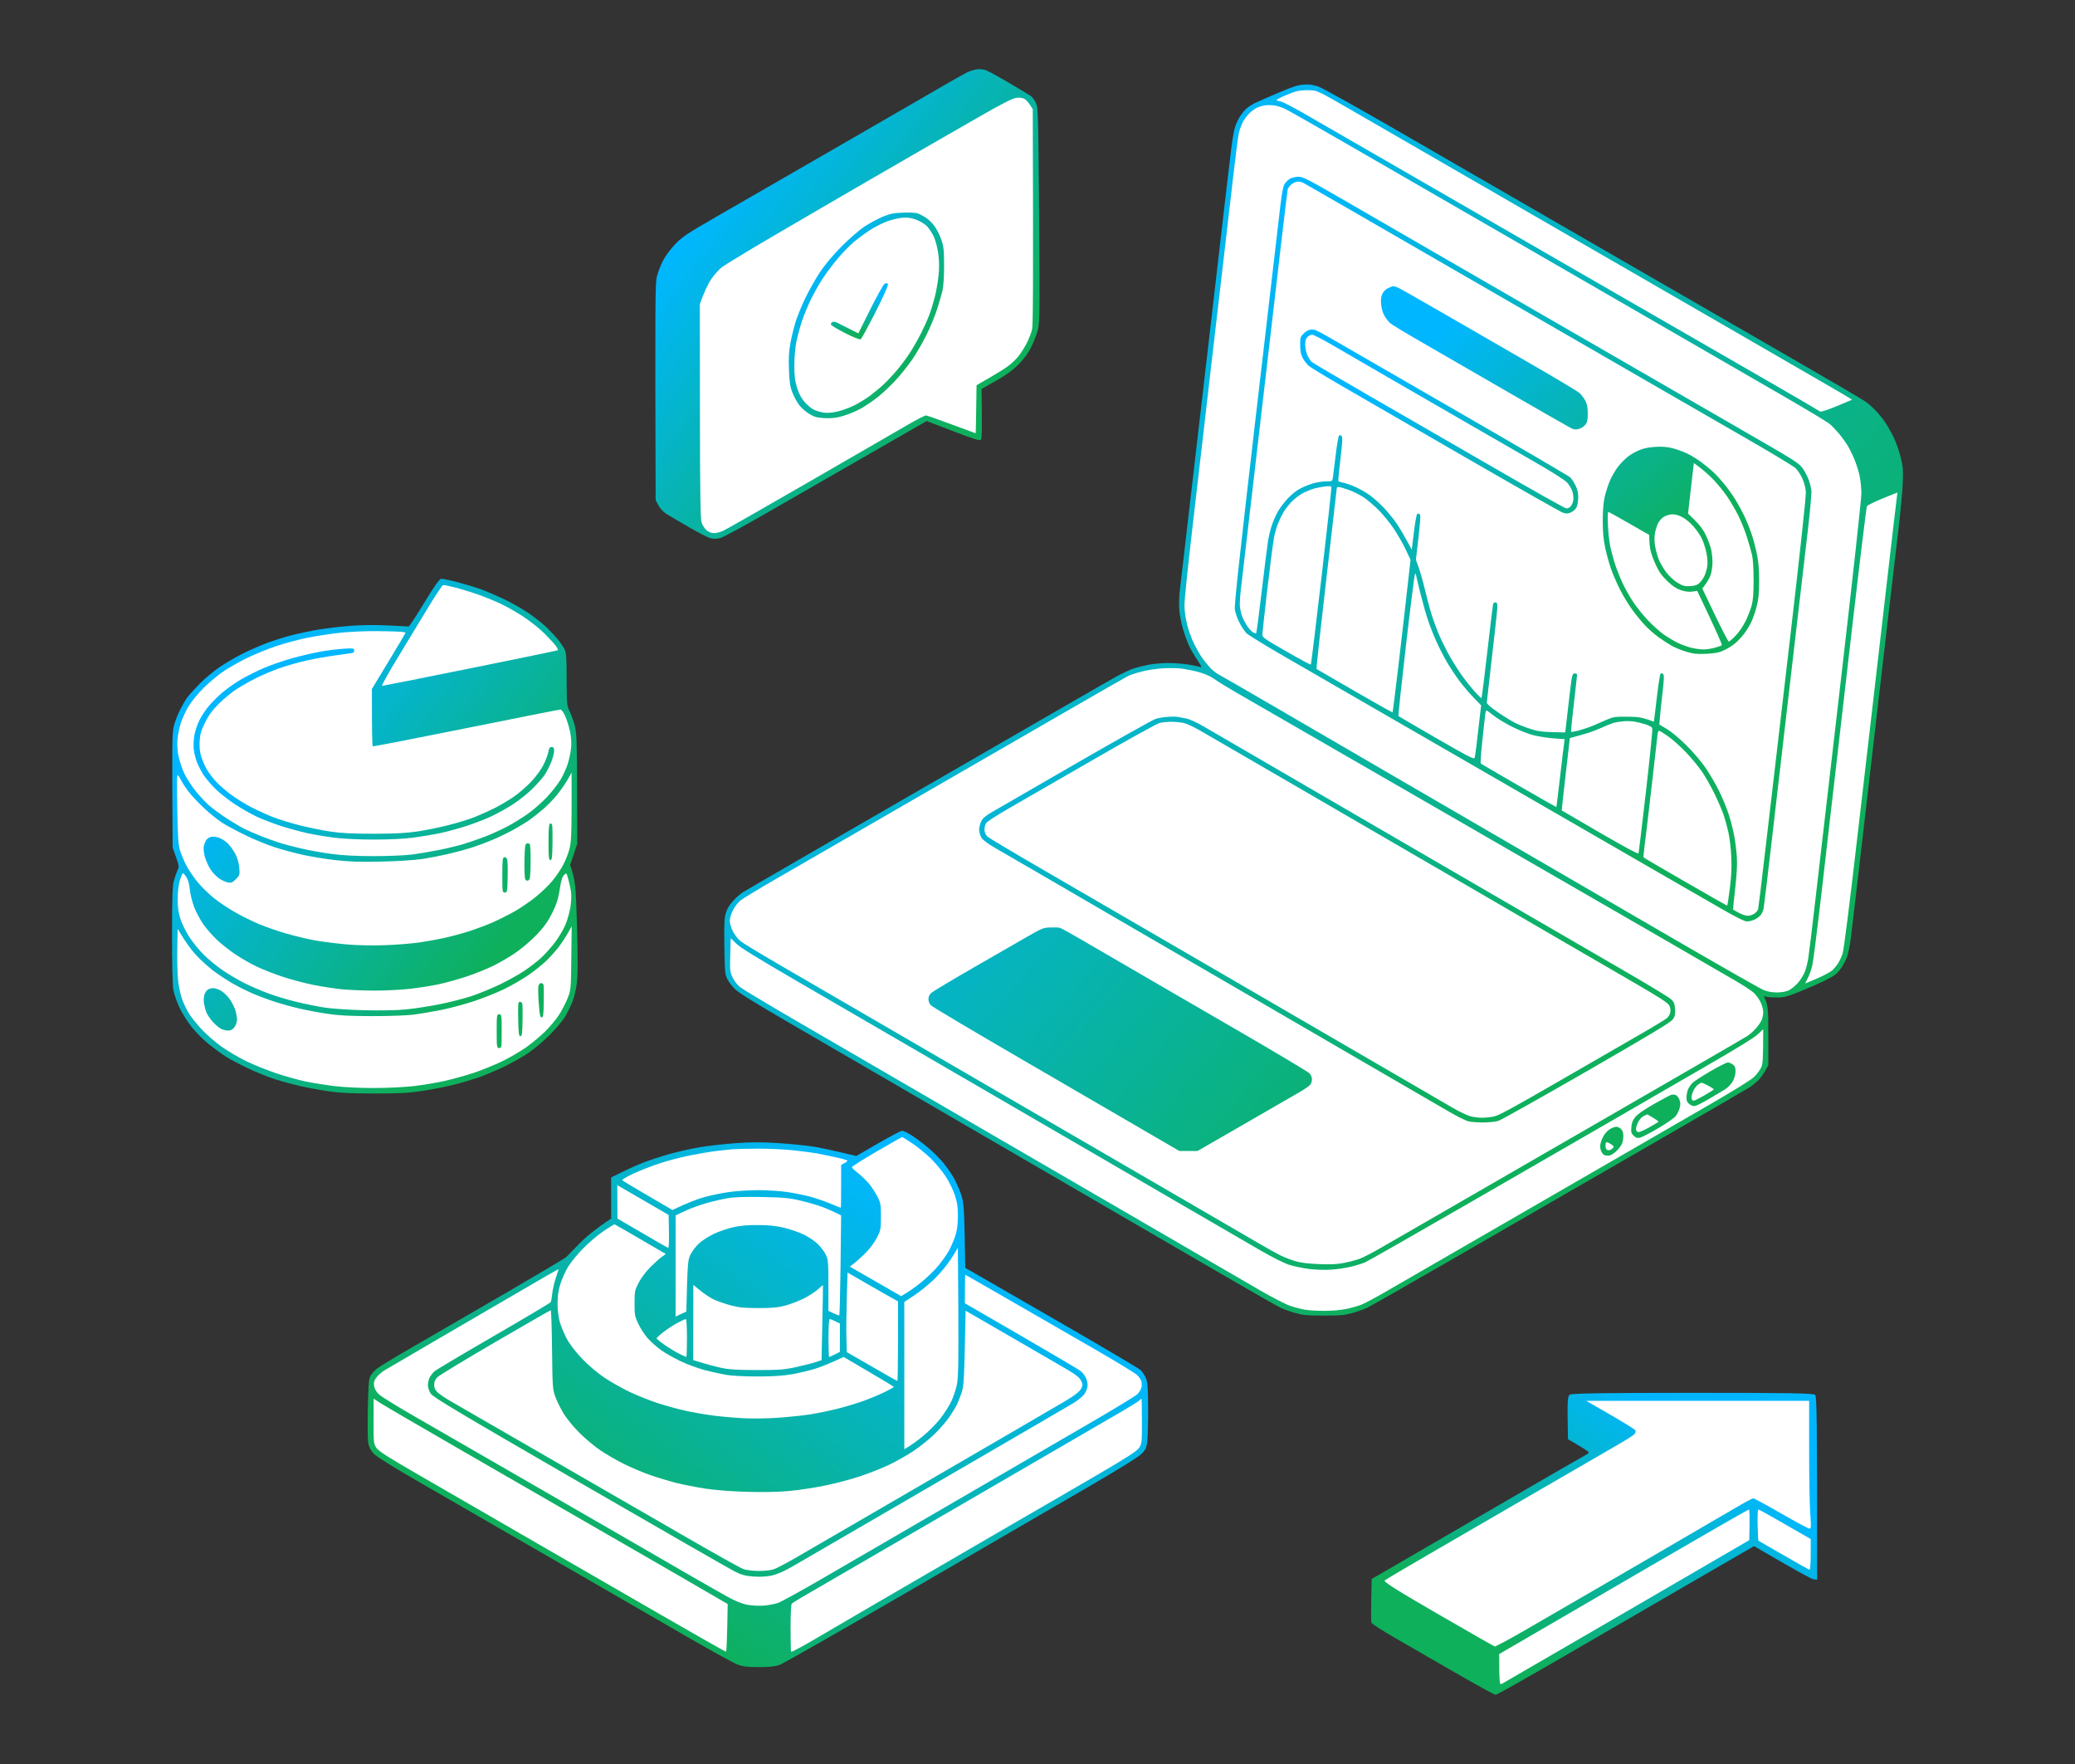 <svg width="600" height="510" viewBox="0 0 600 510" fill="none" xmlns="http://www.w3.org/2000/svg">
<rect x="0" y="0" width="600" height="510" fill="#333333" stroke="none"/>
<path d="M381.324 25.078C382.492 25.492 393.061 31.39 404.811 38.185C416.561 44.977 428.014 51.596 430.255 52.891C432.5 54.186 448.132 63.215 464.997 72.956C481.862 82.694 505.202 96.163 516.864 102.886C528.526 109.606 538.73 115.589 539.536 116.176C540.342 116.763 541.669 117.957 542.485 118.828C543.3 119.699 544.468 121.147 545.078 122.044C545.691 122.941 546.745 124.778 547.42 126.122C548.096 127.469 549.032 130.036 549.498 131.831C550.268 134.78 550.337 135.517 550.2 139.497C550.118 141.917 549.518 148.379 548.862 153.85C548.21 159.32 547.088 168.862 546.37 175.053C545.649 181.245 544.7 189.39 544.259 193.158C543.819 196.926 541.695 215.275 539.539 233.934C537.386 252.594 535.413 269.475 535.158 271.449C534.904 273.422 534.392 275.846 534.02 276.831C533.648 277.816 532.79 279.359 532.111 280.256C531.126 281.564 530.304 282.178 527.949 283.355C526.337 284.164 523.036 285.622 520.616 286.598C516.793 288.138 515.908 288.372 513.928 288.392C512.672 288.402 511.276 288.314 510.829 288.193L510.014 287.974C511.267 290.591 511.319 291.367 511.319 299.34V307.984C509.971 310.512 509.019 311.775 508.331 312.417C507.642 313.063 506.638 313.885 506.099 314.247C505.561 314.609 493.084 321.851 478.371 330.343C463.659 338.831 449.42 347.048 446.729 348.597C444.038 350.15 431.707 357.268 419.327 364.419C406.948 371.569 396.085 377.757 395.188 378.168C394.291 378.579 392.382 379.238 390.947 379.633C388.729 380.246 387.502 380.354 382.792 380.354C378.081 380.354 376.855 380.246 374.637 379.633C373.201 379.238 371.293 378.573 370.396 378.159C369.499 377.741 361.5 373.177 352.617 368.01C343.735 362.846 324.211 351.497 309.231 342.791C294.252 334.084 273.479 322.014 263.073 315.97C252.666 309.925 237.4 301.055 229.147 296.263C218.538 290.101 213.684 287.103 212.582 286.024C211.721 285.185 210.693 283.838 210.298 283.029C209.623 281.662 209.568 281.026 209.457 273.732C209.362 267.426 209.437 265.554 209.842 264.109C210.191 262.846 210.807 261.79 211.913 260.55C212.781 259.581 214.076 258.42 214.793 257.97C215.511 257.519 222.189 253.634 229.636 249.332C237.083 245.032 253.231 235.709 265.519 228.614C277.807 221.519 294.986 211.602 303.686 206.575C312.386 201.548 320.9 196.655 322.606 195.706C324.312 194.753 326.586 193.68 327.662 193.321C328.739 192.962 330.758 192.45 332.148 192.179C333.537 191.912 336.108 191.69 337.856 191.687C339.605 191.684 342.286 191.899 343.81 192.16C345.333 192.421 346.856 192.754 347.192 192.897C347.61 193.073 347.31 192.431 346.25 190.875C345.392 189.619 344.273 187.675 343.761 186.552C343.249 185.43 342.459 183.228 342.006 181.659C341.552 180.09 341.096 177.63 340.991 176.195C340.884 174.76 340.959 172.264 341.154 170.65C341.353 169.035 341.878 164.559 342.322 160.7C342.769 156.841 344.319 143.486 345.77 131.015C347.219 118.544 349.649 97.627 351.169 84.53C352.689 71.433 354.297 57.559 354.744 53.703C355.194 49.847 355.798 44.781 356.088 42.449C356.375 40.117 356.865 37.474 357.174 36.577C357.484 35.68 358.111 34.359 358.564 33.641C359.021 32.924 359.814 31.942 360.329 31.462C360.841 30.983 361.996 30.229 362.893 29.785C363.79 29.345 366.873 27.991 369.743 26.781C373.958 25 375.371 24.553 377.083 24.449C378.711 24.351 379.696 24.498 381.324 25.078Z" fill="url(#paint0_linear_1_173)"/>
<path d="M380.434 26.272C380.929 26.422 382.032 26.911 382.88 27.358C383.728 27.805 387.212 29.782 390.621 31.755C394.03 33.726 401.592 38.09 407.421 41.457C413.254 44.823 422.28 50.039 427.483 53.047C432.686 56.055 441.716 61.268 447.545 64.634C453.378 67.997 460.495 72.108 463.366 73.765C466.237 75.419 481.357 84.148 496.966 93.161C512.575 102.171 527.656 110.888 530.474 112.532C533.296 114.176 535.573 115.539 535.53 115.565C535.491 115.592 533.478 116.436 531.055 117.441C528.399 118.54 526.52 119.15 526.325 118.978C526.145 118.818 518.365 114.29 509.036 108.917C499.706 103.545 475.707 89.71 455.7 78.178C435.694 66.644 410.889 52.326 400.571 46.363C390.256 40.4 379.465 34.179 376.594 32.538C373.723 30.901 370.934 29.469 370.396 29.358C369.858 29.25 369.271 29.084 369.091 28.989C368.912 28.895 370.158 28.223 371.864 27.498C374.327 26.448 375.433 26.158 377.247 26.086C378.502 26.037 379.938 26.122 380.434 26.272ZM368.765 30.532C369.483 30.679 370.585 31.015 371.212 31.276C371.838 31.54 379.475 35.862 388.175 40.886C396.875 45.906 407.372 51.967 411.499 54.352C415.625 56.737 429.424 64.699 442.162 72.046C454.901 79.395 468.187 87.068 471.684 89.093C475.185 91.123 484.139 96.303 491.583 100.599C499.031 104.898 510.259 111.387 516.538 115.017C522.818 118.648 528.471 122.06 529.097 122.599C529.727 123.137 530.901 124.36 531.707 125.316C532.516 126.272 533.651 127.837 534.232 128.79C534.813 129.746 535.71 131.553 536.225 132.809C536.741 134.065 537.403 136.156 537.696 137.457C537.99 138.759 538.231 141.108 538.231 142.677C538.231 144.291 535.68 167.508 532.36 196.094C529.13 223.903 525.751 253.044 524.85 260.846C523.95 268.649 523.056 275.989 522.864 277.157C522.671 278.325 522.241 280.011 521.908 280.908C521.575 281.806 520.671 283.26 519.898 284.144C519.128 285.028 517.908 286.014 517.191 286.34C516.362 286.715 515.113 286.93 513.766 286.927C512.301 286.927 511.091 286.699 509.851 286.183C508.866 285.775 496.095 278.488 481.471 269.993C466.85 261.499 450.04 251.732 444.12 248.287C438.199 244.843 428.804 239.382 423.242 236.149C417.68 232.916 406.743 226.559 398.94 222.021C391.137 217.48 377.703 209.664 369.091 204.65C360.479 199.633 352.918 195.272 352.291 194.952C351.665 194.636 350.556 193.735 349.835 192.952C349.111 192.169 348.064 190.868 347.512 190.059C346.958 189.25 345.953 187.492 345.278 186.144C344.603 184.8 343.702 182.305 343.275 180.599C342.773 178.602 342.499 176.573 342.502 174.89C342.502 173.455 343.464 164.06 344.635 154.013C345.803 143.965 347.193 132 347.718 127.426C348.243 122.853 349.783 109.566 351.14 97.904C352.497 86.242 353.968 73.618 354.409 69.85C354.852 66.083 355.805 57.862 356.526 51.583C357.247 45.303 358.003 39.431 358.209 38.534C358.411 37.637 358.907 36.244 359.305 35.435C359.706 34.629 360.528 33.471 361.138 32.865C361.745 32.258 362.756 31.501 363.383 31.185C364.009 30.868 365.187 30.532 365.992 30.438C366.801 30.34 368.047 30.385 368.765 30.532ZM548.527 143.492C548.425 144.076 547.095 155.415 545.568 168.692C544.041 181.969 542.283 197.16 541.663 202.455C541.043 207.749 538.92 226.024 536.943 243.068C534.734 262.106 533.139 274.688 532.803 275.689C532.5 276.586 531.929 277.836 531.528 278.462C531.13 279.088 530.383 280.002 529.871 280.484C529.355 280.97 527.395 282.037 525.512 282.856C523.627 283.678 522.048 284.343 522.006 284.34C521.96 284.337 522.289 283.636 522.736 282.784C523.183 281.933 523.77 280.282 524.044 279.114C524.315 277.946 525.568 268.039 526.827 257.095C528.086 246.151 529.411 234.626 529.773 231.488C530.138 228.349 530.637 224.017 530.888 221.864C531.14 219.711 533.191 201.949 535.449 182.393C537.706 162.837 539.68 146.617 539.833 146.347C539.986 146.076 541.999 145.084 544.309 144.138C546.618 143.192 548.553 142.422 548.608 142.426C548.664 142.429 548.624 142.908 548.527 143.492ZM341.853 193.324C343.021 193.481 344.929 193.859 346.093 194.166C347.261 194.472 348.801 195.014 349.519 195.373C350.236 195.732 351.264 196.355 351.802 196.762C352.34 197.167 354.911 198.736 357.511 200.253C360.114 201.767 370.096 207.527 379.693 213.05C389.294 218.576 399.863 224.67 403.18 226.594C406.501 228.516 420.887 236.818 435.149 245.038C449.414 253.256 469.45 264.82 479.677 270.731C489.903 276.638 499.996 282.487 502.104 283.72C504.211 284.953 506.462 286.441 507.104 287.025C507.747 287.609 508.631 288.819 509.068 289.716C509.502 290.613 509.858 291.898 509.854 292.57C509.854 293.242 509.659 294.27 509.42 294.854C509.186 295.438 508.416 296.56 507.708 297.349C507.003 298.136 505.914 299.108 505.284 299.506C504.658 299.9 498.564 303.45 491.746 307.39C484.929 311.328 473.113 318.155 465.486 322.562C457.863 326.966 447.806 332.769 443.141 335.457C438.476 338.145 427.467 344.503 418.675 349.582C409.884 354.661 400.929 359.825 398.776 361.052C396.623 362.282 394.128 363.564 393.231 363.903C392.334 364.242 390.354 364.774 388.827 365.084C386.664 365.521 385.053 365.606 381.487 365.472C378.232 365.351 376.242 365.107 374.555 364.614C373.254 364.239 371.274 363.469 370.151 362.908C369.029 362.347 366.426 360.898 364.361 359.688C362.3 358.478 350.628 351.69 338.428 344.608C326.227 337.522 305.311 325.371 291.943 317.607C278.578 309.84 259.935 299.01 250.514 293.536C241.096 288.065 229.353 281.238 224.417 278.371C219.485 275.5 214.859 272.688 214.141 272.117C213.424 271.546 212.432 270.28 211.936 269.305C211.398 268.248 211.036 267.009 211.036 266.229C211.036 265.449 211.398 264.21 211.936 263.153C212.432 262.177 213.424 260.902 214.141 260.321C214.859 259.741 219.632 256.854 224.743 253.908C229.858 250.962 246.446 241.388 261.605 232.633C276.767 223.88 297.243 212.058 307.111 206.366C316.979 200.674 325.568 195.758 326.195 195.441C326.824 195.122 328.658 194.528 330.272 194.117C331.887 193.709 334.676 193.298 336.47 193.203C338.264 193.112 340.688 193.164 341.853 193.324ZM212.889 272.812C214.063 273.967 218.914 276.955 231.114 284.043C240.261 289.354 260.953 301.378 277.1 310.76C293.247 320.145 308.149 328.799 310.21 329.997C312.275 331.194 315.43 333.021 317.224 334.061C319.018 335.102 329.075 340.954 339.569 347.067C350.067 353.177 361.295 359.695 364.524 361.554C368.08 363.596 371.362 365.234 372.843 365.7C374.19 366.128 376.757 366.656 378.551 366.878C380.509 367.123 383.053 367.201 384.913 367.074C386.619 366.959 389.186 366.581 390.621 366.235C392.057 365.889 393.893 365.325 394.699 364.979C395.508 364.634 409.453 356.681 425.689 347.309C441.928 337.933 459.69 327.684 465.16 324.533C470.634 321.381 476.284 318.109 477.719 317.265C479.155 316.42 486.276 312.3 493.541 308.111C502.283 303.071 507.274 299.995 508.295 299.02L509.838 297.545C509.838 306.464 509.734 307.563 509.248 308.636C508.921 309.354 508.008 310.574 507.215 311.347C506.279 312.261 501.265 315.356 492.888 320.197C485.803 324.294 465.323 336.123 447.382 346.483C429.44 356.844 412.852 366.424 410.52 367.768C408.188 369.116 403.859 371.618 400.897 373.33C397.938 375.04 394.709 376.769 393.72 377.17C392.735 377.568 390.752 378.139 389.316 378.439C387.773 378.762 385.177 378.984 382.955 378.987C380.894 378.99 378.323 378.833 377.247 378.641C376.17 378.449 374.262 377.943 373.006 377.519C371.75 377.095 367.861 375.089 364.361 373.066C360.864 371.04 350.295 364.901 340.874 359.421C331.456 353.944 321.474 348.144 318.692 346.535C315.912 344.924 301.892 336.785 287.539 328.444C273.185 320.106 258.359 311.484 254.591 309.285C250.824 307.087 240.476 301.072 231.594 295.921C222.714 290.767 214.823 286.049 214.06 285.443C213.244 284.79 212.337 283.629 211.855 282.621C211.068 280.983 211.039 280.7 211.16 276.074L211.287 271.24L212.889 272.812Z" fill="white"/>
<path d="M387.684 57.321C393.605 60.736 400.433 64.683 402.853 66.086C405.273 67.492 412.32 71.567 418.511 75.142C424.703 78.717 437.03 85.838 445.913 90.966C454.795 96.091 470.503 105.156 480.817 111.113C491.135 117.066 504.184 124.605 509.817 127.864C518.625 132.956 520.214 133.993 521.15 135.256C521.747 136.065 522.543 137.533 522.918 138.518C523.293 139.506 523.675 140.974 523.766 141.78C523.857 142.589 523.398 147.799 522.748 153.36C522.099 158.922 521.274 165.968 520.918 169.019C520.563 172.069 519.023 185.28 517.5 198.377C515.976 211.475 513.703 231.074 512.447 241.927C511.194 252.783 510.078 262.103 509.967 262.641C509.86 263.179 509.514 263.988 509.204 264.435C508.894 264.885 508.105 265.508 507.452 265.821C506.797 266.135 505.785 266.396 505.202 266.399C504.435 266.405 502.204 265.296 497.128 262.383C493.272 260.168 483.287 254.417 474.945 249.599C466.604 244.784 442.383 230.796 421.121 218.518C399.862 206.242 377.715 193.458 371.912 190.111C366.105 186.764 360.922 183.584 360.393 183.046C359.862 182.507 358.948 181.114 358.358 179.947C357.767 178.779 357.184 177.092 357.056 176.195C356.883 174.985 358.469 160.413 363.196 119.761C366.696 89.619 369.86 62.498 370.222 59.493C370.721 55.367 371.044 53.791 371.537 53.051C371.896 52.513 372.63 51.854 373.168 51.583C373.706 51.315 374.77 51.097 375.533 51.1C376.733 51.103 378.361 51.938 387.684 57.321ZM340.677 207.28C341.199 207.381 342.299 207.596 343.124 207.756C343.949 207.916 346.092 208.898 347.887 209.938C349.681 210.982 364.729 219.728 381.323 229.377C397.921 239.027 413.699 248.2 416.391 249.759C419.082 251.318 429.945 257.627 440.53 263.779C451.116 269.932 464.843 277.898 471.031 281.483C477.222 285.071 482.726 288.431 483.264 288.95C484.086 289.746 484.259 290.196 484.353 291.765C484.445 293.305 484.331 293.823 483.701 294.724C483.104 295.575 477.673 298.85 458.798 309.733C445.521 317.386 434 323.845 433.191 324.086C432.385 324.327 430.401 324.523 428.787 324.523C427.172 324.523 425.264 324.37 424.546 324.181C423.828 323.995 421.48 322.83 419.327 321.594C417.174 320.357 406.823 314.355 396.329 308.255C385.835 302.155 370.346 293.151 361.914 288.245C353.481 283.339 345.776 278.863 344.788 278.299C343.802 277.735 339.252 275.092 334.675 272.43C330.102 269.769 322.905 265.583 318.691 263.13C314.476 260.677 307.283 256.492 302.706 253.83C298.133 251.168 293.582 248.529 292.594 247.965C291.609 247.404 289.368 246.109 287.619 245.088C285.535 243.871 284.214 242.866 283.786 242.171C283.431 241.587 283.137 240.56 283.134 239.888C283.134 239.216 283.392 238.133 283.705 237.484C284.132 236.596 284.928 235.915 286.885 234.753C288.321 233.905 299.255 227.583 311.188 220.707C323.121 213.83 333.468 208.03 334.186 207.815C334.903 207.599 336.443 207.348 337.611 207.257C338.779 207.166 340.159 207.175 340.677 207.28ZM306.458 268.242C306.817 268.34 309.312 269.707 312.003 271.276C314.695 272.845 321.447 276.772 327.009 280.002C332.571 283.231 346.298 291.197 357.51 297.699C368.725 304.203 378.227 309.873 378.632 310.303C379.036 310.731 379.366 311.488 379.369 311.98C379.369 312.473 379.17 313.171 378.925 313.53C378.681 313.889 377.321 314.854 375.905 315.679C374.489 316.501 367.241 320.684 359.796 324.976L346.262 332.776L341.036 332.773C325.362 323.639 309.361 314.339 295.367 306.216C281.372 298.09 269.593 291.093 269.188 290.662C268.728 290.17 268.461 289.485 268.471 288.819C268.48 288.085 268.754 287.524 269.368 286.996C269.851 286.578 275.461 283.228 281.829 279.558C288.2 275.885 295.246 271.834 297.487 270.552C301.271 268.385 301.718 268.213 303.685 268.141C304.853 268.095 306.099 268.141 306.458 268.242ZM501.085 307.792C501.691 308.284 501.851 308.718 501.835 309.831C501.822 310.688 501.499 311.801 501.019 312.655C500.55 313.487 499.627 314.44 498.759 314.981C497.953 315.487 495.898 316.71 494.192 317.705C492.489 318.697 490.728 319.604 490.277 319.721C489.713 319.868 489.188 319.724 488.565 319.258C487.847 318.72 487.668 318.325 487.668 317.281C487.668 316.564 487.87 315.5 488.118 314.916C488.363 314.332 488.989 313.465 489.504 312.988C490.02 312.509 492.349 311.008 494.681 309.651C497.014 308.297 499.235 307.185 499.617 307.178C499.998 307.172 500.657 307.449 501.085 307.792ZM484.569 316.599C484.928 316.74 485.404 317.353 485.629 317.963C485.942 318.814 485.952 319.382 485.671 320.38C485.472 321.098 484.973 322.125 484.562 322.664C484.154 323.202 481.858 324.794 479.464 326.203C477.069 327.615 474.668 328.845 474.13 328.943C473.383 329.077 472.965 328.933 472.368 328.336C471.696 327.671 471.602 327.315 471.716 325.88C471.814 324.611 472.094 323.897 472.864 322.944C473.536 322.109 475.353 320.843 478.247 319.193C480.648 317.823 482.905 316.622 483.264 316.524C483.623 316.43 484.21 316.462 484.569 316.599ZM468.748 326.415C469.182 326.85 469.4 327.502 469.4 328.372C469.4 329.09 469.243 330.082 469.054 330.574C468.865 331.067 468.167 332.023 467.505 332.695C466.842 333.367 465.896 333.993 465.404 334.081C464.911 334.172 464.213 334.097 463.854 333.918C463.496 333.738 463.055 333.115 462.876 332.531C462.657 331.827 462.657 331.086 462.872 330.33C463.049 329.703 463.489 328.712 463.851 328.128C464.21 327.544 464.983 326.774 465.567 326.415C466.151 326.059 466.957 325.766 467.361 325.763C467.766 325.763 468.389 326.056 468.748 326.415Z" fill="url(#paint1_linear_1_173)"/>
<path fill-rule="evenodd" clip-rule="evenodd" d="M374.963 52.558C374.425 52.662 373.649 53.073 373.238 53.471C372.83 53.866 372.432 54.414 372.354 54.682C372.279 54.949 371.333 62.804 370.25 72.134C369.17 81.463 367.105 99.226 365.66 111.605C364.215 123.985 362.156 141.672 361.086 150.914C360.013 160.155 358.992 168.888 358.813 170.323C358.633 171.759 358.49 173.703 358.49 174.646C358.49 175.588 358.777 177.128 359.129 178.071C359.478 179.013 360.212 180.406 360.76 181.17C361.305 181.933 362.045 182.703 362.404 182.882C362.763 183.062 363.135 183.173 363.226 183.127C363.321 183.081 364.052 177.539 364.848 170.813C365.644 164.083 366.466 157.552 366.678 156.296C366.886 155.04 367.346 153.132 367.699 152.055C368.048 150.979 368.798 149.221 369.366 148.151C369.933 147.077 371.277 145.267 372.354 144.125C373.616 142.785 375.006 141.708 376.268 141.092C377.345 140.566 379.035 139.92 380.02 139.656C381.005 139.392 382.584 139.177 383.526 139.173C385.206 139.17 385.242 139.151 385.405 138.11C385.497 137.526 385.859 134.629 386.211 131.667C386.56 128.705 387.001 126.138 387.186 125.959C387.41 125.741 387.658 125.773 387.93 126.053C388.256 126.389 388.191 127.704 387.604 132.659C387.2 136.061 386.926 138.955 386.994 139.089C387.063 139.222 387.725 139.444 388.462 139.578C389.202 139.712 390.798 140.273 392.008 140.824C393.218 141.375 395.091 142.455 396.167 143.222C397.244 143.992 399.129 145.707 400.359 147.035C401.589 148.359 403.226 150.398 403.999 151.566C404.773 152.734 406.041 154.861 408.23 158.906L408.837 153.85C409.176 151.015 409.607 148.692 409.816 148.562C410.024 148.431 410.36 148.506 410.566 148.725C410.843 149.022 410.749 150.708 409.424 161.842L410.243 164.125C410.693 165.381 411.499 168.242 412.034 170.486C412.569 172.727 413.384 175.813 413.848 177.337C414.311 178.86 415.303 181.577 416.053 183.372C416.806 185.166 418.261 188.102 419.292 189.896C420.323 191.69 421.967 194.257 422.946 195.605C423.924 196.949 425.513 198.932 426.479 200.008C427.444 201.085 428.305 201.891 428.393 201.803C428.478 201.714 429.232 195.693 430.067 188.428C430.902 181.163 431.652 174.959 431.737 174.646C431.822 174.323 432.135 174.114 432.458 174.169C432.924 174.244 433.016 174.554 432.951 175.882C432.905 176.772 432.2 183.297 429.897 203.27L430.648 204.034C431.059 204.455 432.572 205.577 434.007 206.526C435.443 207.475 437.351 208.62 438.248 209.067C439.145 209.514 441.125 210.284 442.652 210.773C444.922 211.504 446.077 211.674 452.598 211.752L453.58 203.27C454.529 195.047 454.582 194.786 455.293 194.707C455.811 194.649 456.02 194.796 456.01 195.197C456.001 195.51 455.58 199.291 455.077 203.597C454.572 207.903 454.216 211.501 454.288 211.589C454.356 211.677 455.4 211.488 456.607 211.168C457.814 210.845 459.644 210.222 460.675 209.782C461.706 209.341 463.468 208.575 464.59 208.082C466.459 207.26 466.955 207.188 470.543 207.208C473.733 207.227 474.807 207.364 478.209 208.653L478.369 207.593C478.46 207.009 478.829 203.962 479.188 200.824C479.55 197.682 479.99 194.968 480.169 194.789C480.385 194.572 480.628 194.602 480.9 194.88C481.226 195.216 481.187 196.322 480.708 200.426C480.378 203.248 480.042 206.435 479.804 209.468L482 210.773C483.278 211.533 485.634 213.507 487.65 215.503C489.672 217.51 491.975 220.214 493.205 222.028C494.363 223.734 496.076 226.67 497.015 228.552C497.951 230.434 499.184 233.37 499.755 235.076C500.323 236.782 501.067 239.607 501.406 241.356C501.745 243.104 502.11 245.968 502.221 247.717C502.362 249.967 502.218 252.662 501.735 256.932C501.357 260.25 501.086 262.977 501.129 262.99C501.171 263.003 501.905 263.407 502.756 263.887C503.608 264.366 504.782 264.768 505.366 264.771C505.95 264.777 506.831 264.484 507.323 264.119C507.816 263.756 508.292 263.199 508.377 262.885C508.462 262.572 509.418 254.681 510.501 245.352C511.584 236.022 512.614 227.214 512.794 225.779C512.973 224.344 515.185 205.407 517.707 183.698C520.515 159.535 522.247 143.466 522.172 142.269C522.097 141.075 521.706 139.549 521.171 138.355C520.688 137.278 519.817 135.944 519.233 135.386C518.646 134.832 512.738 131.25 506.1 127.427C499.462 123.607 488.892 117.513 482.613 113.889C476.333 110.265 465.983 104.288 459.615 100.609C453.247 96.932 437.025 87.567 423.569 79.8C410.113 72.029 394.406 62.964 388.664 59.647C382.923 56.332 377.71 53.338 377.084 52.992C376.327 52.581 375.613 52.434 374.963 52.558ZM383.155 140.638C382.238 140.756 380.9 141.007 380.183 141.193C379.465 141.379 378.072 141.917 377.087 142.39C376.102 142.863 374.559 143.982 373.659 144.879C372.758 145.776 371.607 147.244 371.098 148.141C370.589 149.038 369.881 150.506 369.525 151.403C369.17 152.3 368.677 153.987 368.433 155.154C368.188 156.322 367.317 163 366.502 169.997C365.683 176.994 365.014 183.088 365.011 183.535C365.007 184.256 365.82 184.817 371.943 188.333C375.756 190.525 378.953 192.238 379.041 192.137C379.129 192.039 380.538 180.485 382.169 166.461C383.804 152.437 385.066 140.844 384.978 140.694C384.893 140.547 384.071 140.521 383.155 140.638ZM387.115 140.808C386.802 140.804 386.547 140.912 386.55 141.046C386.554 141.18 385.197 152.988 383.533 167.283C381.869 181.581 380.584 193.334 380.672 193.403C380.76 193.471 385.715 196.342 391.682 199.787C397.648 203.228 402.587 206.007 402.662 205.962C402.734 205.916 403.611 198.906 404.609 190.385C405.608 181.861 406.749 171.954 407.868 161.842L406.485 158.906C405.722 157.291 404.169 154.577 403.031 152.871C401.892 151.165 399.883 148.699 398.565 147.387C397.247 146.076 395.286 144.429 394.21 143.724C393.133 143.019 391.225 142.077 389.969 141.63C388.713 141.18 387.428 140.811 387.115 140.808ZM409.144 166.034C409.003 166.187 407.836 175.435 406.547 186.585C405.255 197.735 404.277 206.934 404.371 207.022C404.463 207.11 409.408 209.997 415.358 213.435C424.339 218.622 426.218 219.591 426.4 219.144C426.524 218.847 426.997 215.298 428.282 203.923L426.061 201.639C424.838 200.384 422.969 198.182 421.908 196.746C420.845 195.311 419.246 192.887 418.353 191.364C417.462 189.84 416.043 187.048 415.205 185.166C414.366 183.284 413.234 180.348 412.69 178.642C412.142 176.936 411.173 173.416 410.533 170.813C409.894 168.209 409.379 166.007 409.385 165.919C409.392 165.831 409.284 165.88 409.144 166.034ZM429.839 205.404C429.698 205.397 429.522 205.942 429.447 206.614C429.372 207.286 429 210.698 428.618 214.199C428.24 217.699 428.051 220.654 428.194 220.768C428.341 220.883 433.306 223.776 439.227 227.195C445.148 230.613 450.015 233.38 450.044 233.347C450.073 233.311 450.55 229.393 451.098 224.637C451.649 219.881 452.174 215.477 452.425 213.709L449.251 213.471C447.506 213.337 444.903 212.939 443.468 212.581C442.032 212.225 439.243 211.122 437.27 210.134C435.296 209.142 432.872 207.678 431.887 206.875C430.902 206.073 429.979 205.41 429.839 205.404ZM469.401 208.532C468.416 208.62 467.095 208.842 466.465 209.031C465.836 209.221 464.078 209.941 462.551 210.633C461.024 211.328 458.463 212.228 453.936 213.383L452.735 223.822C452.076 229.563 451.554 234.28 451.58 234.303C451.603 234.326 456.578 237.226 462.632 240.746C469.695 244.853 473.691 246.999 473.782 246.738C473.861 246.513 474.836 238.403 475.952 228.715C477.067 219.026 477.886 210.842 477.769 210.529C477.648 210.202 476.823 209.729 475.844 209.423C474.901 209.129 473.472 208.774 472.663 208.633C471.854 208.493 470.386 208.447 469.401 208.532ZM338.917 208.682C337.749 208.676 336.174 208.813 335.41 208.986C334.608 209.172 326.378 213.719 315.838 219.806C305.836 225.58 294.951 231.856 291.646 233.752C288.126 235.771 285.428 237.532 285.128 238.012C284.848 238.459 284.642 239.343 284.675 239.969C284.711 240.684 285.014 241.378 285.484 241.822C285.895 242.217 292.031 245.896 299.119 250.007C306.208 254.114 323.823 264.344 338.265 272.743C352.706 281.14 371.349 291.977 379.693 296.821C388.038 301.669 399.781 308.496 405.79 311.99C411.799 315.487 418.261 319.238 420.144 320.331C422.026 321.427 424.303 322.507 425.2 322.739C426.097 322.967 427.565 323.156 428.462 323.156C429.359 323.159 430.902 323.006 431.887 322.817C433.322 322.543 437.129 320.481 450.97 312.482C460.479 306.986 471.195 300.804 474.784 298.742C478.372 296.681 481.641 294.688 482.052 294.313C482.459 293.937 482.877 293.19 482.981 292.652C483.096 292.068 482.972 291.279 482.675 290.695C482.283 289.918 480.019 288.464 471.796 283.698C466.084 280.387 457.592 275.461 452.928 272.747C448.263 270.033 436.741 263.329 427.32 257.849C417.902 252.365 405.131 244.947 398.94 241.359C392.748 237.771 379.247 229.925 368.929 223.929C358.614 217.93 348.779 212.225 347.072 211.25C345.366 210.274 343.314 209.299 342.505 209.087C341.696 208.872 340.085 208.692 338.917 208.682ZM479.726 211.263C479.553 211.263 479.36 211.739 479.299 212.323C479.24 212.907 478.457 219.77 477.56 227.573C476.663 235.376 475.743 243.114 475.518 244.764C475.293 246.415 475.185 247.841 475.273 247.929C475.364 248.02 480.796 251.188 487.343 254.965C493.893 258.746 499.325 261.838 499.413 261.838C499.504 261.835 499.853 259.594 500.192 256.854C500.652 253.115 500.757 250.822 500.607 247.635C500.499 245.303 500.124 242.145 499.778 240.622C499.432 239.098 498.832 236.896 498.444 235.728C498.056 234.561 496.93 231.922 495.945 229.857C494.957 227.792 493.316 224.859 492.295 223.332C491.277 221.809 489.121 219.183 487.506 217.497C485.891 215.81 483.552 213.719 482.306 212.848C481.063 211.974 479.902 211.263 479.726 211.263ZM492.073 313.037C491.893 313.027 491.381 313.291 490.931 313.627C490.484 313.963 489.858 314.847 489.545 315.594C489.232 316.345 489.049 317.248 489.137 317.607C489.228 317.966 489.483 318.256 489.708 318.253C489.933 318.25 491.329 317.552 492.813 316.704C494.301 315.855 495.534 315.076 495.557 314.971C495.58 314.867 494.882 314.394 494.001 313.918C493.12 313.445 492.252 313.047 492.073 313.037ZM476.333 322.181C476.288 322.177 475.811 322.393 475.273 322.663C474.696 322.951 474.02 323.724 473.626 324.539C473.257 325.303 473.003 326.219 473.058 326.578C473.117 326.937 473.417 327.266 473.73 327.312C474.04 327.358 475.469 326.731 476.904 325.926C478.339 325.12 479.54 324.386 479.569 324.295C479.599 324.206 478.901 323.694 478.02 323.159C477.136 322.624 476.379 322.184 476.333 322.181ZM464.427 330.303C464.277 330.453 464.198 330.998 464.25 331.514C464.316 332.156 464.547 332.482 464.997 332.551C465.356 332.606 465.911 332.385 466.234 332.062C466.792 331.494 466.772 331.442 465.758 330.75C465.174 330.356 464.577 330.153 464.427 330.303Z" fill="white"/>
<path d="M404.158 83.108C404.608 83.29 410.845 86.83 418.022 90.976C425.198 95.119 436.648 101.728 443.466 105.665C450.284 109.599 456.279 113.207 456.788 113.68C457.297 114.153 458.028 115.129 458.406 115.846C458.922 116.815 459.101 117.755 459.111 119.49C459.121 121.369 458.99 122.012 458.439 122.752C458.064 123.261 457.229 123.822 456.576 124.002C455.621 124.266 455.161 124.214 454.159 123.721C453.481 123.388 445.293 118.701 435.963 113.305C426.633 107.913 415.33 101.385 410.845 98.799C406.36 96.215 402.344 93.781 401.923 93.393C401.502 93.005 400.804 92.098 400.37 91.38C399.884 90.581 399.499 89.319 399.375 88.118C399.229 86.68 399.31 85.858 399.688 85.019C400.008 84.315 400.651 83.659 401.365 83.307C402.005 82.994 402.709 82.746 402.934 82.755C403.159 82.769 403.707 82.925 404.158 83.108ZM380.344 95.422C380.791 95.556 383.068 96.783 385.4 98.143C387.733 99.503 403.955 108.869 421.447 118.955C438.941 129.042 453.592 137.605 454.003 137.986C454.417 138.368 455.115 139.415 455.555 140.312C456.129 141.477 456.358 142.481 456.355 143.819C456.355 144.85 456.129 146.135 455.862 146.673C455.585 147.228 454.877 147.864 454.231 148.141C453.262 148.555 452.903 148.565 451.866 148.203C451.194 147.968 438.605 140.824 423.893 132.33C409.181 123.832 393.106 114.548 388.173 111.697C383.241 108.846 378.785 106.119 378.276 105.636C377.767 105.15 377.036 104.168 376.658 103.45C376.143 102.478 375.963 101.542 375.953 99.787C375.94 97.592 376.009 97.363 376.919 96.463C377.457 95.931 378.266 95.425 378.713 95.338C379.163 95.246 379.897 95.285 380.344 95.422ZM483.916 129.668C485.172 130.004 487.08 130.725 488.157 131.266C489.233 131.808 490.995 132.91 492.071 133.723C493.148 134.532 494.639 135.758 495.382 136.446C496.129 137.138 497.526 138.655 498.491 139.823C499.453 140.991 500.928 143.046 501.766 144.39C502.605 145.737 503.867 148.086 504.575 149.609C505.28 151.132 506.229 153.556 506.682 154.992C507.136 156.427 507.772 158.922 508.091 160.537C508.489 162.537 508.672 164.928 508.666 168.04C508.656 171.573 508.503 173.197 507.977 175.217C507.609 176.652 506.943 178.635 506.503 179.62C506.062 180.606 505.09 182.224 504.343 183.209C503.593 184.194 502.363 185.499 501.603 186.105C500.846 186.712 499.418 187.583 498.432 188.037C497.01 188.696 495.963 188.898 493.376 189.019C490.659 189.146 489.706 189.048 487.667 188.448C486.323 188.05 484.412 187.277 483.427 186.732C482.442 186.184 480.677 185.036 479.512 184.181C478.348 183.323 476.648 181.835 475.738 180.876C474.828 179.917 473.213 177.957 472.143 176.521C471.076 175.086 469.452 172.444 468.532 170.65C467.609 168.855 466.395 166.066 465.831 164.452C465.267 162.837 464.497 160.048 464.125 158.254C463.632 155.889 463.446 153.778 463.446 150.588C463.446 147.642 463.626 145.372 463.994 143.737C464.294 142.393 464.973 140.263 465.501 139.007C466.03 137.751 467.123 135.879 467.928 134.848C468.737 133.817 470.098 132.467 470.949 131.847C471.801 131.227 473.308 130.405 474.293 130.02C475.454 129.563 477.066 129.27 478.86 129.185C480.892 129.087 482.243 129.214 483.916 129.668Z" fill="url(#paint2_linear_1_173)"/>
<path fill-rule="evenodd" clip-rule="evenodd" d="M379.45 96.779C379.045 96.769 378.422 97.056 378.063 97.415C377.584 97.895 377.411 98.501 377.411 99.698C377.411 100.628 377.685 101.927 378.05 102.716C378.399 103.479 378.951 104.344 379.274 104.634C379.593 104.928 387.491 109.566 396.82 114.942C406.15 120.315 422.444 129.723 433.03 135.846C443.615 141.969 452.57 146.989 452.929 146.999C453.287 147.012 453.832 146.758 454.139 146.438C454.445 146.118 454.791 145.342 454.912 144.716C455.036 144.047 454.941 142.974 454.68 142.125C454.436 141.326 453.721 140.132 453.092 139.467C452.394 138.726 448.469 136.26 442.979 133.109C438.044 130.277 429.898 125.587 424.875 122.687C419.851 119.787 409.944 114.065 402.855 109.971C395.767 105.877 387.768 101.238 385.077 99.663C382.386 98.087 379.854 96.789 379.45 96.779ZM489.79 133.872L489.389 137.255C489.167 139.115 488.789 142.399 488.114 148.467L490.175 150.506C491.624 151.938 492.566 153.249 493.346 154.91C493.956 156.211 494.618 158.045 494.814 158.987C495.013 159.93 495.176 161.545 495.176 162.576C495.179 163.606 494.961 165.185 494.687 166.082C494.416 166.979 493.754 168.265 492.237 170.16L495.907 177.836C497.926 182.057 499.723 185.505 499.903 185.495C500.082 185.485 500.97 184.712 501.876 183.773C502.809 182.807 504.049 181.003 504.728 179.62C505.39 178.273 506.186 176.221 506.499 175.053C506.926 173.455 507.066 171.644 507.066 167.713C507.066 164.572 506.894 161.714 506.633 160.537C506.394 159.46 505.703 157.037 505.099 155.154C504.496 153.272 503.367 150.48 502.591 148.956C501.818 147.433 500.454 145.097 499.564 143.766C498.673 142.439 496.99 140.328 495.825 139.075C494.661 137.826 492.824 136.143 491.748 135.337L489.79 133.872ZM465.047 147.997C464.897 147.987 464.848 149.7 464.943 151.811C465.038 153.918 465.347 156.743 465.634 158.09C465.918 159.434 466.538 161.711 467.011 163.146C467.481 164.582 468.44 167.002 469.145 168.529C469.846 170.052 471.252 172.548 472.27 174.074C473.287 175.598 475.222 178.002 476.572 179.415C477.923 180.827 479.906 182.608 480.983 183.371C482.059 184.138 483.857 185.218 484.979 185.779C486.101 186.337 487.934 187.015 489.056 187.279C490.179 187.547 491.754 187.766 492.563 187.766C493.372 187.766 494.84 187.547 495.825 187.279C496.81 187.012 497.737 186.686 497.884 186.552C498.03 186.415 496.487 182.827 490.769 170.842L489.301 171.034C488.3 171.165 487.262 171.034 486.039 170.626C484.741 170.193 483.671 169.481 482.17 168.053C480.601 166.565 479.792 165.443 478.856 163.473C478.174 162.037 477.456 160.09 477.261 159.15C477.065 158.208 476.899 156.811 476.882 154.665L471.105 151.341C467.924 149.514 465.201 148.01 465.047 147.997ZM483.266 148.715C482.548 148.78 481.521 149.132 480.983 149.498C480.444 149.863 479.753 150.662 479.446 151.272C479.143 151.882 478.745 153.115 478.565 154.013C478.353 155.073 478.347 156.355 478.549 157.682C478.722 158.801 479.185 160.563 479.577 161.597C479.971 162.628 480.963 164.353 481.785 165.43C482.686 166.614 483.984 167.815 485.064 168.47C486.629 169.416 487.086 169.54 488.701 169.449C490.123 169.367 490.753 169.155 491.438 168.529C491.927 168.079 492.583 167.126 492.899 166.409C493.212 165.691 493.565 164.441 493.682 163.636C493.809 162.771 493.705 161.225 493.434 159.884C493.18 158.628 492.599 156.792 492.142 155.807C491.689 154.818 490.534 153.145 489.575 152.081C488.538 150.933 487.174 149.84 486.202 149.377C485.086 148.845 484.157 148.637 483.266 148.715Z" fill="white"/>
<path d="M285.089 20.306C285.783 20.562 288.79 22.209 291.769 23.96C294.748 25.711 297.565 27.405 298.027 27.726C298.489 28.044 299.171 28.957 299.543 29.752C300.182 31.113 300.233 32.951 300.468 62.069C300.692 90.031 300.659 93.162 300.125 95.288C299.796 96.581 298.922 98.852 298.178 100.343C297.269 102.16 296.052 103.824 294.477 105.399C292.845 107.031 290.863 108.464 287.978 110.1L283.825 112.451C284.006 123.767 283.908 126.735 283.688 127.064C283.381 127.526 282.19 127.172 275.632 124.67L267.938 121.734C241.633 136.835 228.551 144.356 221.9 148.191C215.249 152.025 209.114 155.34 208.269 155.557C207.207 155.827 206.315 155.838 205.38 155.586C204.636 155.383 201.751 153.899 198.971 152.282C196.191 150.668 193.306 148.963 192.562 148.497C191.818 148.028 190.843 146.956 190.395 146.111L189.583 144.576C189.406 86.308 189.467 81.816 189.944 79.942C190.247 78.751 191.02 76.732 191.663 75.454C192.309 74.169 193.88 72.031 195.18 70.662C197.267 68.467 198.621 67.564 207.456 62.48C212.916 59.339 229.002 50.066 243.204 41.873C257.405 33.68 271.054 25.798 273.535 24.35C276.015 22.906 278.698 21.396 279.492 20.996C280.287 20.598 281.587 20.172 282.381 20.053C283.222 19.927 284.353 20.032 285.089 20.306Z" fill="url(#paint3_linear_1_173)"/>
<path d="M296.196 28.564C296.644 28.821 297.373 29.601 297.821 30.294L298.63 31.558C298.793 82.734 298.699 93.92 298.449 95.108C298.244 96.101 297.55 97.932 296.908 99.181C296.265 100.427 295.171 102.157 294.478 103.023C293.784 103.893 292.401 105.19 291.408 105.908C290.415 106.627 287.978 108.151 285.992 109.288L282.381 111.361C282.24 122.132 282.161 125.262 282.11 125.266C282.06 125.269 278.933 124.118 275.16 122.706C271.386 121.298 268.057 120.128 267.757 120.11C267.458 120.088 265.103 121.298 262.522 122.796C259.94 124.295 247.187 131.661 234.177 139.171C221.167 146.678 209.876 153.116 209.082 153.474C208.287 153.835 207.11 154.134 206.464 154.138C205.745 154.142 204.907 153.817 204.297 153.293C203.752 152.827 203.106 151.813 202.86 151.036C202.528 149.975 202.412 142.063 202.391 118.759L202.365 87.887C203.784 83.969 204.864 81.856 205.68 80.665C206.496 79.473 207.839 77.96 208.666 77.303C209.49 76.65 216.339 72.494 223.886 68.07C231.433 63.647 243.944 56.364 251.689 51.883C259.434 47.406 267.317 42.852 269.202 41.766C271.09 40.679 277.059 37.245 282.472 34.139C289.545 30.077 292.741 28.434 293.846 28.294C294.784 28.174 295.694 28.279 296.196 28.564Z" fill="white"/>
<path d="M265.228 61.65C265.727 61.805 266.77 62.329 267.55 62.812C268.334 63.296 269.518 64.423 270.182 65.319C270.847 66.21 271.753 67.998 272.19 69.29C272.873 71.291 272.992 72.414 272.992 76.873C272.992 80 272.797 82.91 272.511 84.095C272.248 85.185 271.537 87.623 270.93 89.511C270.327 91.396 268.944 94.729 267.857 96.913C266.77 99.098 264.929 102.268 263.77 103.954C262.611 105.641 260.473 108.313 259.021 109.887C257.57 111.465 255.244 113.66 253.854 114.769C252.464 115.877 250.272 117.372 248.98 118.094C247.687 118.82 245.416 119.773 243.925 120.217C241.848 120.839 240.577 120.994 238.487 120.885C236.233 120.77 235.446 120.557 233.991 119.661C233.023 119.066 231.727 117.928 231.11 117.134C230.492 116.339 229.604 114.715 229.138 113.523C228.456 111.786 228.254 110.461 228.124 106.843C228.001 103.532 228.12 101.463 228.571 99.08C228.907 97.292 229.59 94.53 230.088 92.941C230.583 91.353 231.857 88.265 232.912 86.081C233.969 83.896 235.854 80.563 237.1 78.678C238.494 76.57 240.906 73.696 243.361 71.226C245.564 69.009 248.568 66.413 250.063 65.441C251.554 64.47 253.908 63.206 255.299 62.632C257.31 61.805 258.491 61.57 261.076 61.48C262.863 61.419 264.734 61.495 265.228 61.65Z" fill="url(#paint4_linear_1_173)"/>
<path d="M264.868 63.491C265.963 63.892 267.382 64.748 268.032 65.397C268.678 66.051 269.602 67.474 270.086 68.568C270.57 69.662 271.133 71.929 271.343 73.623C271.603 75.728 271.61 77.714 271.357 79.942C271.158 81.729 270.671 84.452 270.277 85.99C269.884 87.528 269.18 89.803 268.71 91.045C268.241 92.287 267.183 94.641 266.363 96.281C265.54 97.92 264.135 100.397 263.244 101.787C262.352 103.178 260.705 105.413 259.593 106.752C258.477 108.092 256.73 109.98 255.711 110.944C254.69 111.909 252.881 113.429 251.689 114.324C250.497 115.216 248.425 116.498 247.085 117.173C245.746 117.845 243.55 118.654 242.211 118.968C240.647 119.332 239.188 119.448 238.148 119.293C237.256 119.155 235.953 118.758 235.26 118.412C234.566 118.061 233.378 117.061 232.624 116.191C231.721 115.151 230.981 113.736 230.464 112.078C229.858 110.125 229.685 108.652 229.688 105.579C229.692 103.279 229.948 100.39 230.298 98.718C230.631 97.129 231.331 94.53 231.858 92.941C232.382 91.352 233.512 88.59 234.364 86.802C235.216 85.015 236.762 82.253 237.798 80.664C238.834 79.075 240.842 76.403 242.254 74.724C243.669 73.045 245.803 70.864 246.995 69.879C248.186 68.889 250.216 67.391 251.508 66.546C252.801 65.704 254.953 64.596 256.293 64.083C257.632 63.57 259.665 63.065 260.806 62.96C262.352 62.819 263.388 62.953 264.868 63.491Z" fill="white"/>
<path d="M251.688 89.368L248.196 96.384C244.039 94.258 242.447 93.459 241.972 93.236C241.497 93.012 240.908 92.963 240.657 93.127C240.407 93.292 240.227 93.604 240.252 93.826C240.276 94.047 242.126 95.16 244.364 96.304C246.731 97.514 248.617 98.254 248.877 98.079C249.126 97.911 251.062 94.354 253.188 90.172C255.502 85.619 256.933 82.39 256.754 82.118C256.592 81.871 256.171 81.823 255.82 82.011C255.468 82.198 253.608 85.511 251.688 89.368Z" fill="url(#paint5_linear_1_173)"/>
<path d="M132.248 168.302C134.432 168.876 137.44 169.786 138.928 170.317C140.419 170.851 143.423 172.13 145.608 173.162C147.792 174.191 151.042 176.033 152.829 177.253C154.617 178.474 156.975 180.341 158.065 181.399C159.156 182.46 160.64 184.053 161.362 184.941C162.08 185.829 162.933 187.082 163.258 187.728C163.741 188.696 163.843 190.213 163.85 196.394C163.857 203.569 163.893 203.963 164.731 205.692C165.207 206.685 165.875 208.556 166.211 209.845C166.738 211.863 166.832 214.409 166.868 228.079L166.912 243.967L164.85 250.105C166.406 254.612 166.5 255.818 166.843 267.618C167.099 276.465 167.096 281.498 166.839 283.867C166.608 285.975 166.096 288.2 165.511 289.644C164.987 290.937 164.034 292.879 163.388 293.963C162.745 295.046 160.755 297.404 158.968 299.198C157.181 300.993 154.335 303.387 152.649 304.513C150.963 305.644 147.713 307.456 145.427 308.547C143.142 309.637 139.812 311.02 138.025 311.623C136.238 312.226 133.15 313.129 131.165 313.631C129.179 314.133 125.279 314.902 122.499 315.339C118.281 316.007 115.948 316.14 108.416 316.144C101.657 316.148 98.302 315.992 95.056 315.516C92.673 315.165 89.019 314.494 86.932 314.028C84.845 313.559 81.516 312.656 79.53 312.024C77.544 311.392 73.969 309.944 71.586 308.807C69.203 307.669 66.361 306.164 65.267 305.463C64.173 304.759 62.021 303.188 60.483 301.971C58.944 300.751 56.68 298.494 55.456 296.956C54.232 295.418 52.622 292.858 51.878 291.269C51.134 289.68 50.347 287.405 50.13 286.214C49.888 284.892 49.737 278.692 49.744 270.326C49.748 259.956 49.867 256.164 50.235 254.8C50.506 253.807 50.975 252.424 51.286 251.73C51.82 250.532 51.799 250.329 50.885 247.758L49.921 245.05C49.704 214.199 49.766 211.907 50.293 209.845C50.625 208.556 51.438 206.44 52.095 205.151C52.755 203.862 53.716 202.237 54.232 201.54C54.749 200.843 56.348 199.088 57.782 197.637C59.219 196.181 61.775 194.051 63.462 192.896C65.148 191.744 68.156 189.985 70.141 188.992C72.127 187.999 75.298 186.609 77.183 185.905C79.067 185.197 82.238 184.197 84.224 183.681C86.21 183.164 89.701 182.428 91.987 182.041C94.273 181.651 98.497 181.157 101.375 180.937C104.672 180.684 108.683 180.64 112.208 180.821C115.288 180.98 117.96 181.117 118.151 181.124C118.342 181.131 120.375 178.051 122.668 174.278C125.64 169.393 127.045 167.392 127.557 167.335C127.951 167.291 130.063 167.725 132.248 168.302Z" fill="url(#paint6_linear_1_173)"/>
<path d="M131.886 169.924C133.673 170.397 136.598 171.303 138.386 171.942C140.173 172.578 143.018 173.744 144.705 174.527C146.391 175.311 149.399 177.019 151.385 178.326C153.37 179.63 156.147 181.854 157.552 183.266C158.96 184.677 160.422 186.284 160.802 186.837C161.184 187.386 161.415 187.909 161.314 187.992C161.217 188.079 149.839 190.43 136.039 193.217C122.238 196.008 110.741 198.287 110.492 198.29C110.243 198.29 112.341 194.513 115.15 189.895C117.959 185.277 121.927 178.738 123.968 175.362C126.008 171.985 127.892 169.187 128.156 169.147C128.42 169.104 130.099 169.454 131.886 169.924ZM115.908 182.645C116.652 182.71 117.262 182.847 117.262 182.944C117.262 183.042 115.074 186.739 112.398 191.159L107.535 199.193C107.517 211.925 107.636 215.691 107.784 215.774C107.932 215.857 120.079 213.503 134.775 210.538C149.471 207.574 161.737 205.14 162.036 205.136C162.347 205.129 162.943 205.934 163.434 207.032C163.903 208.083 164.528 210.08 164.82 211.47C165.142 213.012 165.272 214.842 165.145 216.164C165.033 217.355 164.615 219.385 164.221 220.677C163.824 221.97 162.885 224.064 162.138 225.339C161.387 226.61 159.617 228.885 158.202 230.394C156.786 231.9 154.349 234.052 152.786 235.171C151.222 236.291 148.557 237.948 146.871 238.854C145.185 239.757 142.256 241.097 140.372 241.826C138.487 242.555 135.641 243.545 134.053 244.021C132.464 244.502 129.214 245.285 126.831 245.762C124.448 246.238 120.873 246.834 118.887 247.08C116.901 247.325 111.947 247.524 107.874 247.52C102.985 247.513 98.941 247.304 95.958 246.899C93.478 246.563 89.657 245.888 87.473 245.401C85.288 244.913 82.284 244.122 80.793 243.646C79.305 243.169 76.785 242.259 75.196 241.624C73.607 240.985 71.495 240.057 70.502 239.555C69.509 239.053 67.314 237.746 65.627 236.652C63.941 235.554 61.677 233.911 60.601 232.994C59.525 232.08 57.68 230.112 56.503 228.621C55.322 227.134 53.867 224.859 53.264 223.566C52.661 222.273 51.932 220.082 51.643 218.691C51.318 217.132 51.195 215.265 51.318 213.817C51.43 212.528 51.852 210.415 52.257 209.123C52.661 207.834 53.668 205.638 54.499 204.248C55.329 202.858 57.322 200.421 58.929 198.832C60.536 197.243 63.147 195.077 64.732 194.022C66.317 192.964 69.401 191.227 71.585 190.166C73.77 189.101 77.547 187.57 79.98 186.761C82.414 185.952 86.476 184.876 89.007 184.363C91.539 183.854 95.807 183.208 98.486 182.923C101.165 182.641 105.877 182.435 108.957 182.468C112.037 182.5 115.164 182.58 115.908 182.645ZM165.279 233.135C165.275 240.671 165.149 243.418 164.716 245.231C164.409 246.524 163.604 248.632 162.925 249.925C162.25 251.218 160.827 253.326 159.769 254.619C158.714 255.912 156.476 258.064 154.797 259.407C153.118 260.75 150.37 262.617 148.687 263.56C147.008 264.502 144.246 265.889 142.549 266.64C140.855 267.394 137.764 268.557 135.677 269.225C133.59 269.893 130.261 270.788 128.275 271.218C126.289 271.644 123.04 272.226 121.054 272.511C119.068 272.796 114.764 273.135 111.485 273.262C107.856 273.403 103.552 273.323 100.472 273.063C97.692 272.825 93.629 272.323 91.445 271.944C89.26 271.565 85.444 270.669 82.959 269.958C80.479 269.243 76.9 268.012 75.016 267.221C73.131 266.434 70.04 264.914 68.155 263.848C66.27 262.783 63.515 260.963 62.035 259.801C60.558 258.638 58.398 256.551 57.243 255.161C56.084 253.771 54.589 251.579 53.917 250.286C53.246 248.993 52.419 247.044 52.076 245.953C51.578 244.364 51.419 242.097 51.278 234.579C51.181 229.416 51.163 224.866 51.238 224.469C51.347 223.898 51.556 224.09 52.228 225.371C52.697 226.267 53.766 227.892 54.607 228.982C55.445 230.073 57.416 232.163 58.983 233.626C60.554 235.088 62.811 236.926 64.002 237.713C65.194 238.5 68.281 240.172 70.863 241.432C73.445 242.693 77.344 244.292 79.529 244.985C81.714 245.682 85.368 246.661 87.653 247.166C89.939 247.672 94.164 248.354 97.042 248.683C101.053 249.145 104.173 249.239 110.402 249.095C115.164 248.986 120.097 248.661 122.317 248.318C124.404 247.99 127.813 247.322 129.9 246.831C131.987 246.34 134.991 245.516 136.58 245C138.169 244.484 140.852 243.476 142.538 242.761C144.224 242.05 146.907 240.75 148.496 239.876C150.085 239.002 152.197 237.706 153.19 236.998C154.183 236.287 155.97 234.872 157.162 233.846C158.353 232.824 160.159 230.947 161.173 229.672C162.188 228.401 163.528 226.462 164.149 225.371L165.279 223.386V233.135ZM164.347 254.258C164.647 255.349 164.994 256.973 165.124 257.869C165.254 258.764 165.178 260.671 164.961 262.112C164.745 263.552 164.124 265.827 163.582 267.167C163.04 268.506 161.69 270.825 160.578 272.312C159.466 273.803 157.595 275.901 156.414 276.977C155.237 278.053 152.977 279.79 151.388 280.83C149.799 281.874 146.629 283.621 144.347 284.715C142.061 285.809 138.447 287.286 136.313 287.994C134.175 288.702 130.034 289.76 127.105 290.345C124.173 290.93 119.83 291.598 117.446 291.836C114.764 292.1 110.149 292.193 105.35 292.074C100.981 291.966 95.926 291.627 93.796 291.294C91.708 290.969 87.971 290.207 85.49 289.597C83.006 288.987 79.352 287.875 77.366 287.131C75.38 286.384 72.373 285.08 70.686 284.235C68.996 283.387 66.256 281.78 64.595 280.664C62.934 279.545 60.457 277.533 59.088 276.194C57.72 274.854 55.781 272.496 54.773 270.958C53.77 269.42 52.592 267.022 52.155 265.632C51.581 263.787 51.372 262.224 51.383 259.855C51.394 257.894 51.643 255.782 52.015 254.529C52.354 253.388 52.751 252.456 52.903 252.456C53.051 252.46 53.51 252.987 53.925 253.63C54.398 254.363 54.759 255.674 54.889 257.147C55.001 258.439 55.56 260.714 56.127 262.202C56.694 263.693 57.904 265.964 58.817 267.257C59.731 268.55 61.515 270.579 62.782 271.771C64.049 272.966 66.469 274.861 68.159 275.992C69.845 277.122 72.607 278.696 74.297 279.491C75.983 280.285 79.316 281.588 81.699 282.383C84.082 283.181 88.061 284.239 90.546 284.737C93.026 285.235 96.764 285.81 98.851 286.019C100.934 286.228 105.242 286.398 108.419 286.398C111.597 286.394 116.266 286.153 118.8 285.853C121.332 285.557 124.986 284.968 126.925 284.553C128.86 284.134 132.395 283.156 134.778 282.372C137.161 281.588 140.736 280.155 142.722 279.184C144.708 278.209 147.777 276.389 149.543 275.132C151.309 273.879 153.966 271.554 155.45 269.965C157.422 267.853 158.574 266.203 159.736 263.827C160.968 261.31 161.444 259.801 161.845 257.147C162.213 254.688 162.564 253.511 163.084 252.994C163.802 252.272 163.802 252.272 164.347 254.258ZM165.196 277.006C165.088 286.124 165.077 286.239 164.077 288.742C163.521 290.132 162.365 292.323 161.513 293.616C160.657 294.909 158.841 297.046 157.476 298.368C156.115 299.693 153.699 301.694 152.11 302.82C150.522 303.947 147.434 305.741 145.25 306.81C143.065 307.875 139.328 309.395 136.945 310.186C134.562 310.973 130.741 312.031 128.459 312.537C126.174 313.046 122.195 313.707 119.613 314.01C116.977 314.317 111.904 314.559 108.058 314.559C104.057 314.559 99.313 314.328 96.684 314.003C94.2 313.696 90.546 313.115 88.56 312.71C86.574 312.309 82.754 311.251 80.074 310.363C77.391 309.475 73.412 307.879 71.228 306.817C69.043 305.752 65.808 303.853 64.042 302.589C62.277 301.329 59.677 299.061 58.265 297.548C56.853 296.035 55.174 293.923 54.535 292.854C53.892 291.785 53.026 289.933 52.607 288.742C52.188 287.55 51.693 285.192 51.505 283.506C51.318 281.82 51.213 277.761 51.267 274.493L51.368 268.553C53.607 272.363 55.322 274.63 56.629 276.049C57.936 277.468 60.211 279.541 61.684 280.653C63.158 281.765 65.667 283.419 67.256 284.329C68.845 285.243 71.444 286.546 73.033 287.225C74.622 287.907 77.464 288.973 79.352 289.59C81.237 290.211 84.487 291.11 86.574 291.59C88.657 292.071 92.315 292.76 94.698 293.118C97.944 293.605 101.201 293.771 107.697 293.775C112.691 293.779 117.815 293.587 119.793 293.324C121.678 293.071 125.253 292.461 127.737 291.962C130.218 291.464 134.443 290.323 137.125 289.428C139.805 288.532 143.625 287.016 145.611 286.055C147.597 285.098 150.684 283.329 152.471 282.13C154.259 280.931 156.7 279.003 157.898 277.844C159.097 276.689 160.751 274.847 161.578 273.757C162.405 272.666 163.582 270.875 164.192 269.785L165.308 267.799L165.196 277.006Z" fill="white"/>
<path d="M102.399 187.945C102.432 188.274 102.334 188.61 102.186 188.689C102.038 188.772 99.886 189.101 97.402 189.426C94.921 189.747 91.022 190.43 88.736 190.942C86.45 191.455 82.959 192.437 80.973 193.13C78.987 193.824 75.9 195.12 74.112 196.019C72.325 196.915 69.725 198.384 68.335 199.283C66.945 200.182 64.655 202.075 63.247 203.486C61.395 205.346 60.301 206.844 59.275 208.924C58.131 211.25 57.838 212.279 57.726 214.34C57.632 216.106 57.784 217.496 58.228 218.872C58.578 219.966 59.29 221.58 59.81 222.465C60.326 223.35 61.485 224.884 62.377 225.873C63.269 226.863 65.222 228.578 66.71 229.683C68.201 230.791 70.88 232.456 72.668 233.384C74.455 234.312 77.38 235.63 79.167 236.316C80.955 237.002 84.45 238.067 86.931 238.681C89.415 239.295 93.311 240.078 95.597 240.425C98.641 240.884 101.966 241.05 108.054 241.043C114.156 241.039 117.507 240.866 120.692 240.389C123.075 240.032 127.137 239.205 129.719 238.547C132.301 237.89 135.713 236.836 137.302 236.208C138.89 235.576 141.49 234.406 143.079 233.604C144.668 232.806 147.17 231.315 148.64 230.297C150.109 229.275 152.384 227.293 153.695 225.888C155.052 224.436 156.565 222.338 157.212 221.013C157.833 219.739 158.443 218.081 158.566 217.337C158.736 216.298 158.952 215.983 159.508 215.983C160.082 215.983 160.23 216.222 160.223 217.157C160.216 217.803 159.808 219.305 159.317 220.497C158.822 221.689 157.974 223.313 157.436 224.108C156.894 224.902 155.352 226.65 154.009 227.989C152.666 229.329 150.142 231.355 148.405 232.485C146.668 233.619 143.783 235.226 141.996 236.052C140.208 236.883 136.959 238.136 134.774 238.836C132.589 239.537 129.257 240.443 127.372 240.848C125.487 241.252 121.992 241.844 119.609 242.162C116.857 242.527 112.636 242.736 108.054 242.732C103.855 242.732 99.096 242.509 96.68 242.198C94.394 241.909 90.903 241.317 88.917 240.891C86.931 240.461 83.518 239.533 81.334 238.833C79.149 238.132 75.979 236.919 74.293 236.139C72.606 235.356 69.678 233.691 67.793 232.434C65.908 231.178 63.402 229.195 62.229 228.029C61.055 226.866 59.553 225.101 58.892 224.108C58.232 223.115 57.365 221.45 56.964 220.407C56.563 219.363 56.141 217.659 56.022 216.615C55.903 215.572 55.982 213.745 56.203 212.553C56.419 211.362 57.076 209.412 57.661 208.22C58.246 207.029 59.485 205.162 60.416 204.068C61.344 202.977 63.099 201.233 64.316 200.197C65.533 199.161 67.912 197.492 69.599 196.489C71.285 195.485 74.372 193.943 76.459 193.062C78.546 192.184 82.284 190.906 84.764 190.227C87.248 189.545 90.823 188.718 92.708 188.386C94.593 188.054 97.536 187.689 99.24 187.566C101.955 187.378 102.349 187.425 102.399 187.945ZM159.642 238.45C159.747 238.724 159.801 241.133 159.761 243.805C159.7 247.849 159.598 248.661 159.147 248.661C158.692 248.661 158.605 247.842 158.605 243.455C158.605 239.811 158.732 238.204 159.028 238.1C159.259 238.017 159.537 238.176 159.642 238.45ZM63.352 242.216C64.106 242.483 65.255 243.231 65.901 243.877C66.547 244.523 67.508 245.863 68.035 246.856C68.635 247.983 69.064 249.477 69.183 250.828C69.364 252.89 69.317 253.052 68.223 254.168C67.248 255.161 66.891 255.309 65.897 255.128C65.251 255.009 64.099 254.482 63.334 253.955C62.568 253.428 61.463 252.265 60.879 251.37C60.294 250.478 59.56 248.853 59.25 247.759C58.929 246.629 58.788 245.307 58.921 244.689C59.048 244.094 59.362 243.281 59.622 242.884C59.878 242.487 60.514 242.064 61.034 241.945C61.554 241.826 62.594 241.949 63.352 242.216ZM153.178 244.014C153.348 244.155 153.464 246.517 153.431 249.264C153.381 253.431 153.276 254.302 152.796 254.529C152.438 254.699 152.099 254.598 151.893 254.258C151.712 253.958 151.604 251.525 151.655 248.846C151.73 244.776 151.839 243.96 152.305 243.87C152.615 243.808 153.005 243.877 153.178 244.014ZM146.668 248.546C146.794 249.008 146.852 251.333 146.795 253.717C146.697 257.775 146.643 258.05 145.968 258.05C145.282 258.05 145.245 257.808 145.245 252.998C145.245 248.593 145.321 247.936 145.841 247.831C146.217 247.755 146.524 248.022 146.668 248.546ZM157.158 284.701C157.244 284.957 157.28 287.193 157.237 289.666C157.176 293.385 157.067 294.158 156.62 294.158C156.186 294.158 156.02 293.324 155.782 290.005C155.619 287.72 155.576 285.488 155.692 285.04C155.803 284.593 156.147 284.228 156.446 284.228C156.75 284.228 157.071 284.441 157.158 284.701ZM63.85 286.405C64.561 286.799 65.648 287.81 66.266 288.655C66.887 289.496 67.649 290.919 67.959 291.811C68.273 292.706 68.534 294.006 68.537 294.699C68.537 295.411 68.219 296.397 67.804 296.956C67.288 297.657 66.75 297.949 65.988 297.949C65.392 297.949 64.457 297.725 63.912 297.451C63.366 297.176 62.308 296.285 61.565 295.465C60.821 294.645 59.994 293.45 59.727 292.804C59.459 292.157 59.127 290.98 58.986 290.186C58.849 289.392 58.903 288.214 59.109 287.568C59.319 286.922 59.813 286.232 60.211 286.033C60.608 285.835 61.297 285.676 61.745 285.68C62.193 285.687 63.139 286.012 63.85 286.405ZM151.019 290.117C151.106 290.374 151.142 292.609 151.099 295.082C151.037 298.801 150.929 299.574 150.481 299.574C150.03 299.574 149.921 298.74 149.842 294.609C149.759 290.334 149.824 289.644 150.304 289.644C150.611 289.644 150.932 289.857 151.019 290.117ZM145.065 298.13C145.065 302.762 145.029 303.004 144.343 303.004C143.657 303.004 143.621 302.762 143.621 298.13C143.621 293.497 143.657 293.255 144.343 293.255C145.029 293.255 145.065 293.497 145.065 298.13Z" fill="url(#paint7_linear_1_173)"/>
<path d="M253.906 330.577L247.603 334.221C240.664 332.547 237.087 331.809 235.179 331.498C233.268 331.191 228.828 330.746 225.313 330.508C220.442 330.179 217.483 330.176 212.889 330.497C209.572 330.731 204.803 331.268 202.293 331.692C199.779 332.116 195.752 333.029 193.34 333.716C190.928 334.403 187.64 335.481 186.032 336.11C184.424 336.738 181.669 337.97 179.911 338.843L176.714 340.432L176.718 352.308C172.041 355.407 169.238 357.789 167.469 359.605C165.701 361.421 164.009 363.15 163.706 363.453C163.402 363.756 155.561 368.419 146.276 373.816C136.991 379.213 125.119 386.094 119.893 389.108C114.668 392.119 109.816 395.039 109.114 395.594C108.412 396.146 107.546 397.074 107.196 397.659C106.647 398.558 106.527 399.99 106.362 407.302C106.242 412.67 106.311 416.506 106.549 417.533C106.805 418.64 107.375 419.612 108.295 420.504C109.048 421.235 114.511 424.629 120.442 428.046C126.372 431.466 137.47 437.872 145.107 442.282C152.743 446.693 165.076 453.811 172.512 458.101C179.948 462.391 191.703 469.183 198.639 473.199C205.574 477.211 212.151 480.833 213.255 481.242C214.848 481.83 216.134 481.984 219.467 481.98C222.602 481.976 224.133 481.808 225.496 481.315C226.501 480.95 243.602 471.197 263.498 459.643C283.395 448.085 306.251 434.806 314.29 430.125C324.01 424.469 329.344 421.151 330.214 420.215C331.336 419.009 331.555 418.48 331.771 416.437C331.91 415.129 332.008 410.857 331.986 406.936C331.954 400.966 331.84 399.574 331.299 398.349C330.941 397.546 330.258 396.526 329.779 396.084C329.297 395.645 319.698 389.963 308.443 383.455C297.189 376.951 285.985 370.491 283.548 369.095L279.116 366.559C278.805 348.398 278.75 347.784 277.855 345.183C277.336 343.677 276.382 341.54 275.736 340.432C275.089 339.329 273.763 337.436 272.787 336.23C271.811 335.024 269.816 333.033 268.351 331.805C266.889 330.574 264.744 328.973 263.59 328.243C262.435 327.512 261.2 326.916 260.849 326.923C260.498 326.927 257.374 328.571 253.906 330.577Z" fill="url(#paint8_linear_1_173)"/>
<path fill-rule="evenodd" clip-rule="evenodd" d="M330.079 404.379C330.138 404.379 330.189 407.298 330.196 410.865C330.204 417.015 330.163 417.417 329.374 418.597C328.735 419.558 325.881 421.396 317.031 426.559C310.698 430.253 304.285 433.98 302.78 434.843C301.271 435.705 297.492 437.89 294.375 439.699C291.259 441.508 278.433 448.958 265.874 456.259C253.311 463.556 239.871 471.394 236.002 473.678C232.132 475.958 228.88 477.701 228.774 477.551C228.668 477.402 228.588 474.318 228.599 470.7C228.606 467.083 228.734 463.947 228.884 463.735C229.03 463.524 230.301 462.69 231.708 461.883C233.115 461.075 253.669 449.141 277.384 435.365C301.099 421.586 322.391 409.217 324.704 407.876C327.017 406.531 329.148 405.197 329.44 404.905C329.736 404.616 330.025 404.379 330.079 404.379ZM108.033 404.372L109.944 405.621C110.996 406.308 122.05 412.75 134.51 419.934C146.97 427.118 158.645 433.849 160.454 434.894C162.263 435.935 171.964 441.526 182.013 447.314C192.062 453.098 202.563 459.168 210.42 463.757L210.284 470.609C210.211 474.38 210.065 477.504 209.959 477.551C209.857 477.603 201.39 472.801 191.141 466.889C180.895 460.973 166.264 452.525 158.627 448.118C150.99 443.711 141.533 438.245 137.616 435.972C133.695 433.699 125.802 429.139 120.077 425.835C112.111 421.242 109.465 419.54 108.829 418.593C108.04 417.413 108 417.022 108.014 410.861L108.033 404.372ZM161.532 366.892C161.55 366.925 161.192 368.054 160.739 369.406C160.282 370.754 159.811 372.804 159.694 373.959C159.577 375.113 159.372 376.246 159.237 376.473C159.102 376.699 151.677 381.121 142.732 386.299C133.79 391.476 126.087 396.059 125.616 396.482C125.145 396.906 124.527 397.707 124.246 398.258C123.964 398.81 123.727 399.797 123.723 400.451C123.716 401.105 124.092 402.216 124.553 402.917C125.254 403.981 132.475 408.289 167.59 428.591C190.797 442.008 210.935 453.57 212.342 454.282C214.403 455.324 215.473 455.62 217.823 455.795C219.727 455.938 221.576 455.839 223.121 455.514C224.747 455.17 226.709 454.308 229.333 452.784C231.445 451.56 238.845 447.263 245.776 443.232C252.712 439.202 269.564 429.409 283.231 421.476C296.897 413.543 309.142 406.41 310.439 405.625C311.74 404.839 313.183 403.622 313.647 402.917C314.115 402.216 314.491 401.105 314.484 400.451C314.48 399.797 314.243 398.81 313.961 398.258C313.68 397.707 313.062 396.906 312.591 396.479C312.12 396.051 304.369 391.447 278.999 376.791L279.014 372.68C279.021 370.418 279.072 368.565 279.12 368.558C279.171 368.551 284.721 371.726 291.452 375.614C298.187 379.502 309.109 385.798 315.726 389.602C322.34 393.409 328.219 396.976 328.789 397.527C329.356 398.079 329.922 398.901 330.043 399.354C330.167 399.808 330.167 400.63 330.043 401.182C329.922 401.733 329.37 402.614 328.815 403.136C328.263 403.659 322.139 407.379 315.204 411.406C308.272 415.429 290.842 425.554 276.471 433.907C262.103 442.257 245.002 452.192 238.468 455.985C231.938 459.778 225.854 463.129 224.948 463.436C224.046 463.743 222.237 464.09 220.929 464.203C219.624 464.316 217.487 464.214 216.178 463.98C214.563 463.684 212.7 462.935 210.332 461.631C208.425 460.575 203.492 457.761 199.37 455.379C195.252 452.996 186.043 447.676 178.907 443.554C171.774 439.432 157.469 431.174 147.117 425.207C136.768 419.236 124.352 412.082 119.528 409.305C114.705 406.527 110.221 403.75 109.564 403.129C108.826 402.431 108.292 401.518 108.168 400.725C108.011 399.745 108.164 399.172 108.815 398.288C109.282 397.648 110.32 396.72 111.124 396.223C111.928 395.726 118.096 392.119 124.827 388.206C131.561 384.292 142.564 377.883 149.283 373.959C156 370.038 161.51 366.859 161.532 366.892ZM159.248 378.808C159.387 378.804 159.559 383.938 159.628 390.219C159.749 400.977 159.804 401.766 160.575 403.831C161.024 405.037 162.076 407.174 162.909 408.581C163.765 410.024 165.789 412.498 167.557 414.263C169.279 415.98 172.085 418.312 173.791 419.445C175.501 420.577 178.542 422.32 180.551 423.321C182.561 424.319 185.934 425.737 188.042 426.471C190.154 427.202 193.523 428.218 195.533 428.726C197.543 429.234 201.325 429.979 203.937 430.381C206.828 430.827 211.552 431.192 215.996 431.317C220.457 431.441 225.156 431.353 228.054 431.086C230.667 430.849 235.271 430.162 238.286 429.559C241.3 428.96 245.988 427.725 248.7 426.818C251.415 425.909 255.277 424.374 257.287 423.402C259.296 422.434 262.421 420.654 264.229 419.448C266.038 418.242 268.76 416.043 270.281 414.563C271.797 413.083 273.704 410.883 274.519 409.677C275.334 408.471 276.255 406.991 276.562 406.389C276.872 405.786 277.501 404.225 277.958 402.917C278.725 400.721 278.802 399.72 279.211 378.943L292.366 386.547C299.601 390.727 306.982 395.013 308.769 396.066C311.115 397.451 312.182 398.317 312.606 399.186C313.154 400.301 313.15 400.473 312.562 401.562C312.12 402.376 310.786 403.418 308.177 404.978C306.112 406.21 288.639 416.386 269.345 427.586C250.052 438.789 232.212 449.145 229.698 450.599C227.188 452.053 224.473 453.46 223.669 453.727C222.865 453.99 220.892 454.198 219.284 454.187C217.662 454.176 215.714 453.928 214.9 453.628C214.096 453.329 206.945 449.338 199.004 444.76C191.068 440.178 172.896 429.691 158.627 421.454C144.358 413.218 131.532 405.811 130.125 405C128.718 404.185 127.114 403.096 126.555 402.577C125.821 401.898 125.543 401.287 125.543 400.359C125.543 399.439 125.828 398.806 126.555 398.105C127.114 397.571 134.638 393.011 143.28 387.976C151.922 382.94 159.109 378.815 159.248 378.808ZM177.668 353.953C177.749 353.953 181.121 355.886 192.522 362.54L191.287 363.435C190.607 363.928 189.109 365.284 187.951 366.45C186.796 367.615 185.32 369.596 184.669 370.853C183.566 372.979 183.486 373.389 183.482 376.791C183.475 380.13 183.573 380.649 184.611 382.82C185.236 384.128 186.471 386.003 187.352 386.985C188.236 387.972 189.942 389.481 191.148 390.34C192.354 391.199 194.904 392.646 196.812 393.555C198.723 394.465 201.847 395.616 203.755 396.113C205.666 396.61 208.461 397.231 209.967 397.491C211.53 397.765 215.459 397.966 219.102 397.959C223.658 397.955 226.549 397.761 229.15 397.29C231.16 396.928 234.12 396.219 235.728 395.715C237.335 395.214 239.846 394.242 243.949 392.32L251.166 396.559C255.138 398.89 258.427 400.864 258.474 400.944C258.525 401.024 257.458 401.646 256.099 402.325C254.743 403.001 252.072 404.141 250.161 404.854C248.254 405.57 244.717 406.648 242.305 407.251C239.893 407.857 236.276 408.607 234.266 408.917C232.256 409.228 228.146 409.663 225.131 409.882C222.116 410.101 217.596 410.174 215.082 410.043C212.572 409.911 208.625 409.564 206.312 409.272C204.003 408.976 200.302 408.333 198.091 407.839C195.88 407.346 192.263 406.348 190.052 405.621C187.841 404.89 184.308 403.484 182.196 402.49C180.087 401.496 176.799 399.647 174.888 398.375C172.75 396.954 170.225 394.816 168.31 392.814C166.348 390.756 164.715 388.622 163.867 387.011C163.132 385.612 162.241 383.478 161.886 382.272C161.503 380.967 161.232 378.822 161.221 376.973C161.21 374.759 161.437 373.133 162.007 371.31C162.445 369.903 163.428 367.685 164.188 366.38C164.948 365.076 166.969 362.598 168.676 360.874C170.386 359.149 173.075 356.883 174.654 355.846C176.232 354.804 177.588 353.953 177.668 353.953ZM200.484 371.485L202.578 373.195C203.729 374.134 205.49 375.285 206.495 375.746C207.5 376.206 209.638 376.944 211.245 377.383C213.606 378.029 215.159 378.183 219.284 378.183C223.289 378.183 224.996 378.022 227.141 377.441C228.65 377.032 231.032 376.115 232.439 375.406C233.846 374.697 235.655 373.52 236.459 372.797C237.262 372.07 237.942 371.521 237.971 371.576C237.997 371.631 237.916 376.528 237.555 393.234L235.728 393.844C234.723 394.18 232.176 394.827 230.064 395.28C226.804 395.982 225.135 396.106 218.919 396.106C213.485 396.106 210.865 395.949 208.688 395.496C207.08 395.156 204.569 394.509 200.448 393.234L200.484 371.485ZM245.078 367.911L250.819 371.229C253.976 373.053 257.257 374.927 259.665 376.243V387.753C259.665 394.085 259.581 399.263 259.483 399.263C259.38 399.263 256.052 397.389 244.867 390.925L244.746 386.781C244.684 384.504 244.731 379.323 244.856 375.274L245.078 367.911ZM198.325 381.362C198.496 381.362 198.639 383.828 198.639 386.843C198.639 389.858 198.559 392.324 198.456 392.324C198.358 392.324 197.411 391.893 196.355 391.367C195.299 390.841 193.41 389.689 192.153 388.809C190.896 387.928 189.862 387.084 189.855 386.934C189.844 386.781 190.79 385.926 191.956 385.034C193.118 384.139 194.959 382.944 196.041 382.385C197.122 381.822 198.153 381.362 198.325 381.362ZM277.106 379.078C277.183 393.753 277.095 398.339 276.704 400.272C276.43 401.627 275.707 403.805 275.097 405.113C274.486 406.418 273.017 408.72 271.83 410.229C270.646 411.734 268.34 414.037 266.711 415.345C265.077 416.649 263.236 418.005 261.489 418.999L261.485 376.429L264.5 374.419C266.159 373.312 268.768 371.174 270.302 369.669C271.841 368.16 273.942 365.613 274.976 364.005C276.014 362.397 276.894 360.917 276.935 360.716C276.978 360.515 277.055 368.777 277.106 379.078ZM239.93 381.362C240.131 381.362 240.876 381.647 242.868 382.641L242.853 390.862L241.392 391.593C240.588 391.995 239.849 392.324 239.747 392.324C239.649 392.324 239.564 389.858 239.564 386.843C239.564 383.43 239.703 381.362 239.93 381.362ZM220.381 346.078C226.596 346.191 228.262 346.349 231.526 347.127C233.638 347.628 236.433 348.442 237.737 348.936C239.046 349.429 240.811 350.182 243.219 351.399L243.054 365.741C242.959 373.626 242.795 380.163 242.685 380.266C242.572 380.364 241.823 380.119 239.543 378.987L239.546 371.679C239.55 365.16 239.469 364.202 238.826 362.817C238.428 361.962 237.39 360.563 236.521 359.712C235.651 358.856 233.842 357.621 232.501 356.971C231.16 356.317 228.624 355.429 226.867 354.998C224.557 354.428 222.452 354.205 219.284 354.183C216.266 354.161 213.99 354.358 211.976 354.819C210.368 355.184 207.902 356.028 206.495 356.697C205.088 357.366 203.199 358.553 202.293 359.335C201.39 360.121 200.239 361.575 199.735 362.565C198.873 364.268 198.811 364.787 198.456 379.206L195.35 380.631V351.399L197.999 350.145C199.457 349.458 202.129 348.464 203.937 347.938C205.746 347.408 208.541 346.747 210.149 346.462C212.232 346.093 215.177 345.983 220.381 346.078ZM178.501 342.651L184.275 345.994C187.454 347.828 190.794 349.769 193.341 351.263L193.432 356.079C193.483 358.729 193.388 360.855 193.224 360.808C193.063 360.757 189.69 358.824 178.538 352.312L178.501 342.651ZM218.736 332.094C221.85 332.061 226.618 332.273 229.333 332.565C232.044 332.858 235.169 333.267 236.276 333.475C237.379 333.687 239.806 334.188 241.666 334.586C243.525 334.988 245.049 335.441 245.057 335.591C245.06 335.741 244.651 336.07 243.219 336.779V342.991C243.219 346.407 243.178 349.202 243.127 349.206C243.076 349.206 241.72 348.654 240.113 347.982C238.505 347.31 235.874 346.407 234.266 345.976C232.658 345.545 229.698 344.945 227.689 344.642C225.679 344.339 221.897 344.09 219.284 344.09C216.672 344.094 212.806 344.343 210.697 344.649C208.585 344.953 205.381 345.621 203.572 346.129C201.763 346.641 198.968 347.679 194.437 349.816L187.311 345.662C183.391 343.374 180.058 341.386 179.905 341.244C179.747 341.098 181.147 340.257 183.01 339.377C184.874 338.492 188.331 337.137 190.691 336.362C193.052 335.587 196.998 334.55 199.461 334.056C201.924 333.563 205.333 332.989 207.043 332.781C208.75 332.569 210.807 332.343 211.611 332.277C212.415 332.207 215.619 332.123 218.736 332.094ZM260.849 328.762C260.999 328.751 262.388 329.602 263.937 330.658C265.483 331.714 267.84 333.643 269.173 334.952C270.507 336.256 272.411 338.558 273.405 340.067C274.399 341.573 275.612 344.039 276.105 345.548C276.814 347.719 276.993 349.009 276.971 351.76C276.949 354.336 276.734 355.846 276.127 357.607C275.681 358.911 274.844 360.804 274.271 361.809C273.693 362.814 272.345 364.703 271.267 366.011C270.189 367.316 267.979 369.453 266.352 370.761C264.726 372.066 262.76 373.495 260.575 374.737L245.733 366.194L247.125 365.12C247.892 364.528 249.379 363.172 250.435 362.105C251.491 361.038 252.887 359.138 253.541 357.881C254.659 355.729 254.729 355.378 254.729 351.76C254.729 348.263 254.638 347.744 253.695 345.914C253.125 344.807 252.054 343.173 251.32 342.282C250.581 341.386 249.156 340.009 248.152 339.22C247.147 338.43 246.324 337.626 246.324 337.44C246.324 337.25 249.529 335.226 253.45 332.938C257.367 330.654 260.7 328.773 260.849 328.762Z" fill="white"/>
<path d="M453.844 403.253C453.341 403.682 453.216 405.169 453.29 409.95L453.382 416.092C458.043 418.776 459.396 419.713 459.391 419.903C459.391 420.092 458.814 420.54 458.116 420.891C457.419 421.247 448.117 426.614 437.448 432.817C426.779 439.019 413.232 446.885 407.344 450.298L396.633 456.506C396.407 465.812 396.448 468.796 396.573 469.142C396.698 469.489 399.714 471.447 403.27 473.488C406.826 475.534 414.724 480.088 420.821 483.608C426.918 487.132 432.164 490.005 432.483 490C432.802 489.995 441.425 485.137 451.65 479.202C461.876 473.267 478.554 463.595 488.715 457.706L507.19 447.005C519.72 454.335 523.821 456.524 524.394 456.598L525.433 456.736C525.447 409.562 525.322 403.728 524.865 403.266C524.403 402.805 516.935 402.684 489.385 402.689C462.92 402.698 454.334 402.832 453.844 403.253Z" fill="url(#paint9_linear_1_173)"/>
<path fill-rule="evenodd" clip-rule="evenodd" d="M458.692 405.013L523.122 405.009L523.127 419.673C523.127 427.737 523.284 436.055 523.474 438.152C523.737 441.08 523.681 441.963 523.238 441.963C522.919 441.958 519.234 439.981 515.04 437.57C510.846 435.159 507.211 433.183 506.957 433.183C506.703 433.183 504.26 434.503 501.53 436.115C498.801 437.727 485.651 445.39 472.317 453.14C458.979 460.894 444.587 469.236 440.333 471.684C436.079 474.131 432.417 476.085 432.2 476.02C431.983 475.956 424.616 471.748 415.827 466.668C403.957 459.804 399.989 457.301 400.405 456.932C400.71 456.655 406.363 453.306 412.968 449.482C419.572 445.658 433.184 437.764 443.22 431.936C453.256 426.111 463.851 419.969 466.775 418.292C469.699 416.62 472.336 414.971 472.636 414.629C472.941 414.292 473.043 413.789 472.867 413.507C472.691 413.23 469.431 411.207 465.62 409.009L458.692 405.013ZM505.696 436.42C505.895 436.42 505.997 438.411 505.803 445.288L470.47 465.823C451.035 477.115 434.772 486.551 434.329 486.787C433.585 487.188 433.521 486.86 433.498 478.214L443.557 472.367C449.086 469.148 465.251 459.744 479.476 451.472C493.702 443.2 505.502 436.425 505.696 436.42ZM508.458 436.416C508.648 436.416 512.125 438.337 523.575 444.96L523.58 449.463C523.58 451.939 523.418 453.916 523.21 453.851C523.007 453.786 519.631 451.879 515.705 449.611C511.784 447.348 508.523 445.477 508.463 445.454C508.398 445.436 508.297 443.394 508.232 440.919C508.167 438.443 508.269 436.416 508.458 436.416Z" fill="white"/>
<defs>
<linearGradient id="paint0_linear_1_173" x1="282.033" y1="101.54" x2="482.073" y2="283.017" gradientUnits="userSpaceOnUse">
<stop stop-color="#00B7FF"/>
<stop offset="1" stop-color="#0EB05C"/>
</linearGradient>
<linearGradient id="paint1_linear_1_173" x1="322.862" y1="112.421" x2="480.726" y2="247.336" gradientUnits="userSpaceOnUse">
<stop stop-color="#00B7FF"/>
<stop offset="1" stop-color="#0EB05C"/>
</linearGradient>
<linearGradient id="paint2_linear_1_173" x1="404.226" y1="105.79" x2="463.423" y2="175.8" gradientUnits="userSpaceOnUse">
<stop stop-color="#00B7FF"/>
<stop offset="1" stop-color="#0EB05C"/>
</linearGradient>
<linearGradient id="paint3_linear_1_173" x1="213.162" y1="49.416" x2="287.41" y2="106.981" gradientUnits="userSpaceOnUse">
<stop stop-color="#00B7FF"/>
<stop offset="1" stop-color="#0EB05C"/>
</linearGradient>
<linearGradient id="paint4_linear_1_173" x1="237.647" y1="74.341" x2="269.426" y2="97.084" gradientUnits="userSpaceOnUse">
<stop stop-color="#00B7FF"/>
<stop offset="1" stop-color="#0EB05C"/>
</linearGradient>
<linearGradient id="paint5_linear_1_173" x1="253.965" y1="85.722" x2="255.088" y2="95.366" gradientUnits="userSpaceOnUse">
<stop stop-color="#00B7FF"/>
<stop offset="1" stop-color="#0EB05C"/>
</linearGradient>
<linearGradient id="paint6_linear_1_173" x1="74.732" y1="199.574" x2="155.302" y2="259.737" gradientUnits="userSpaceOnUse">
<stop stop-color="#00B7FF"/>
<stop offset="1" stop-color="#0EB05C"/>
</linearGradient>
<linearGradient id="paint7_linear_1_173" x1="78.178" y1="212.499" x2="142.627" y2="267.595" gradientUnits="userSpaceOnUse">
<stop stop-color="#00B7FF"/>
<stop offset="1" stop-color="#0EB05C"/>
</linearGradient>
<linearGradient id="paint8_linear_1_173" x1="283.909" y1="360.519" x2="200.684" y2="475.28" gradientUnits="userSpaceOnUse">
<stop stop-color="#00B7FF"/>
<stop offset="1" stop-color="#0EB05C"/>
</linearGradient>
<linearGradient id="paint9_linear_1_173" x1="497.96" y1="421.606" x2="451.315" y2="486.879" gradientUnits="userSpaceOnUse">
<stop stop-color="#00B7FF"/>
<stop offset="1" stop-color="#0EB05C"/>
</linearGradient>
</defs>
</svg>
